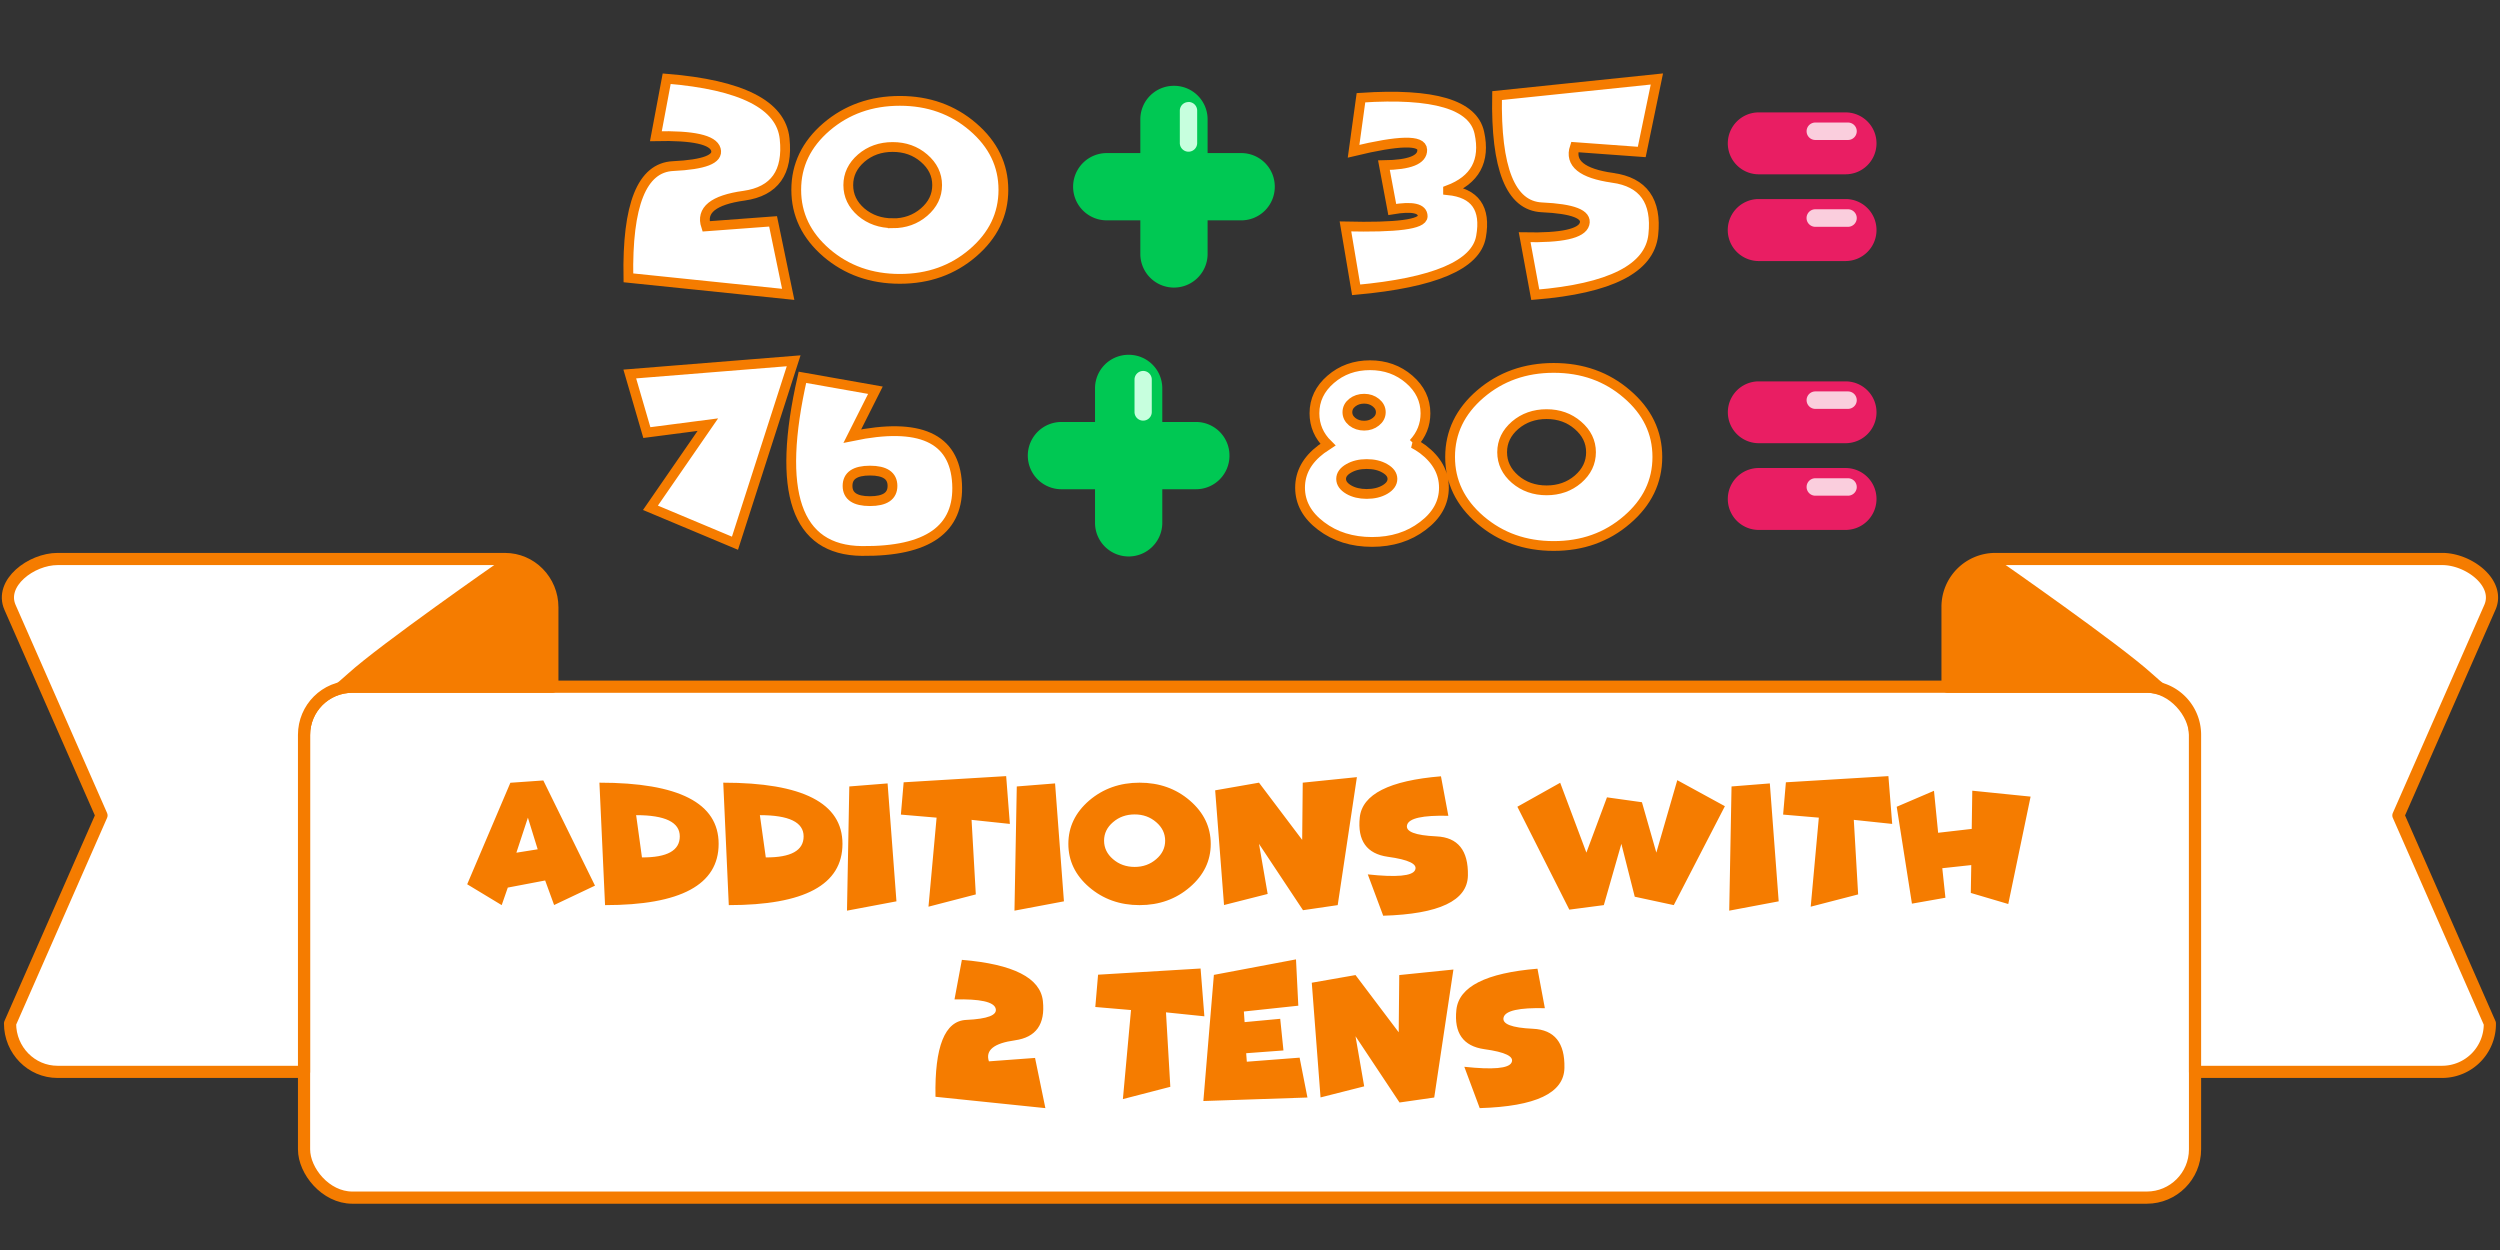 <svg xmlns="http://www.w3.org/2000/svg" viewBox="0 0 270.93 135.47">
  <rect x="0" y="0" width="270.93" height="135.47" fill="#333333" stroke="none"/>
  <g transform="translate(-874 -354.45)">
    <rect width="204.93" height="55.37" x="906.95" y="428.87" fill="#fff" stroke="#f57c00" stroke-linecap="round" stroke-linejoin="round" stroke-width="1.32" ry="5.23"/>
    <path fill="#fff" stroke="#f57c00" stroke-linecap="round" stroke-linejoin="round" stroke-width="1.32" d="M880.24 415.03c-2.85 0-6.32 2.6-5.15 5.25l9.91 22.54-9.91 22.54c0 2.9 2.3 5.25 5.15 5.25h26.71v-36.52c0-2.9 2.33-5.22 5.23-5.22h21.68v-8.6c0-2.9-2.3-5.24-5.14-5.24z"/>
    <path fill="#f57c00" d="M929.15 414.93c-.4.02-.79.15-1.14.44 0 0-12.8 8.91-16.27 12.06-.62.57-1.18 1.03-1.69 1.44h23.79v-8.23c0-2.47-2.55-5.81-4.7-5.71z"/>
    <path fill="#fff" stroke="#f57c00" stroke-linecap="round" stroke-linejoin="round" stroke-width="1.32" d="M1090.2 415.03a5.18 5.18 0 0 0-5.14 5.25v8.59h21.6c2.9 0 5.22 2.33 5.22 5.22v36.52h26.8a5.18 5.18 0 0 0 5.15-5.25l-9.91-22.54 9.91-22.54c1.17-2.65-2.3-5.25-5.15-5.25z"/>
    <path fill="#f57c00" d="M1089.77 414.93c.4.02.79.15 1.14.44 0 0 12.8 8.91 16.27 12.06.62.57 1.18 1.03 1.69 1.44h-23.79v-8.23c0-2.47 2.55-5.81 4.7-5.71z"/>
    <g fill="#f57c00" stroke-width=".26" font-family="Funhouse" font-size="19.4" font-weight="400" letter-spacing="0" word-spacing="0">
      <g aria-label="additions with" style="line-height:1.25;-inkscape-font-specification:'Funhouse, Normal';font-variant-ligatures:normal;font-variant-caps:normal;font-variant-numeric:normal;font-feature-settings:normal;text-align:start">
        <path d="M929.03 450.64l-.66 1.9-3.74-2.26 4.68-11 3.57-.25 5.6 11.4-4.43 2.1-.97-2.66zm3.24-4.15l-1.06-3.43-1.25 3.8zM939.57 452.54l-.61-13.27q12.92 0 12.92 6.63 0 6.64-12.31 6.64zm3.37-9.75l.63 4.58q4.1.02 4.1-2.28t-4.73-2.3zM952.98 452.54l-.6-13.27q12.92 0 12.92 6.63 0 6.64-12.32 6.64zm3.37-9.75l.64 4.58q4.1.02 4.1-2.28t-4.74-2.3zM970.19 439.35l.96 12.78-5.36 1.01.25-13.46zM979.29 443.3l.46 8.08-5.13 1.33.88-9.65-3.87-.33.3-3.5 11.11-.67.4 5.18zM988.34 439.35l.96 12.78-5.36 1.01.25-13.46zM997.5 452.54q-3.2 0-5.47-1.95-2.25-1.94-2.25-4.69 0-2.74 2.25-4.69 2.27-1.94 5.47-1.94 3.2 0 5.45 1.94 2.26 1.95 2.26 4.7 0 2.74-2.26 4.68-2.26 1.95-5.45 1.95zm-.53-4.14q1.36 0 2.33-.84.97-.83.97-2 0-1.18-.97-2.01-.97-.84-2.33-.84-1.38 0-2.35.84-.97.83-.97 2 0 1.18.97 2.01.97.84 2.35.84zM1010.44 445.9l.94 5.43-4.73 1.2-.96-12.43 4.75-.83 4.68 6.2.06-6.2 5.87-.6-2.08 13.87-3.76.55zM1024.39 447.3q-3.42-.49-3.03-4.26.4-3.77 8.8-4.46l.8 4.28q-4.17-.1-4.47.99-.3 1.08 3.18 1.24 3.49.16 3.41 4.24-.07 4.09-9.18 4.36l-1.67-4.48q4.66.5 5.12-.46.47-.98-2.96-1.45zM1049.71 445.9l-1.9 6.64-3.74.49-5.63-11.15 4.64-2.6 2.84 7.57 2.23-5.99 3.79.53 1.56 5.46 2.27-7.85 5.16 2.82-5.54 10.72-4.23-.91zM1065.8 439.35l.96 12.78-5.36 1.01.25-13.46zM1074.9 443.3l.47 8.08-5.14 1.33.88-9.65-3.87-.33.3-3.5 11.11-.67.41 5.18zM1084.49 448.54l.34 3.2-3.63.64-1.65-10.5 4.04-1.73.45 4.55 3.64-.42.06-4.14 6.32.64-2.42 11.64-4.06-1.2.05-3.02z" style="-inkscape-font-specification:'Funhouse, Normal';font-variant-ligatures:normal;font-variant-caps:normal;font-variant-numeric:normal;font-feature-settings:normal;text-align:start"/>
      </g>
      <g aria-label="2 tens" style="line-height:1.25;-inkscape-font-specification:'Funhouse, Normal';font-variant-ligatures:normal;font-variant-caps:normal;font-variant-numeric:normal;font-feature-settings:normal;text-align:start">
        <path d="M984 467.19q-3.43.47-2.83 2.28l5-.37 1.12 5.44-11.91-1.23q-.15-8.17 3.33-8.33 3.5-.16 3.19-1.24-.3-1.08-4.46-.98l.8-4.29q8.38.7 8.78 4.47.4 3.77-3.03 4.25zM1000.36 464.16l.47 8.07-5.14 1.33.88-9.65-3.87-.33.3-3.5 11.11-.67.41 5.18zM1014.45 458.42l.25 5.02-5.9.63.08 1.15 3.86-.36.35 3.43-4.04.3.07.92 5.72-.44.85 4.32-11.28.38 1.14-13.67zM1020.9 466.75l.94 5.43-4.73 1.2-.95-12.43 4.74-.83 4.68 6.2.06-6.2 5.87-.6-2.08 13.87-3.76.54zM1034.85 468.15q-3.42-.49-3.02-4.26.4-3.77 8.79-4.46l.8 4.28q-4.17-.1-4.47.99-.3 1.08 3.18 1.24 3.5.16 3.41 4.24-.07 4.09-9.18 4.36l-1.67-4.48q4.66.5 5.12-.46.47-.98-2.96-1.45z" style="-inkscape-font-specification:'Funhouse, Normal';font-variant-ligatures:normal;font-variant-caps:normal;font-variant-numeric:normal;font-feature-settings:normal;text-align:start"/>
      </g>
    </g>
    <g>
      <g fill="#fff" stroke="#f57c00" stroke-width="1.06" aria-label="20" font-family="Funhouse" font-size="28.22" font-weight="400" letter-spacing="0" style="line-height:1.25;-inkscape-font-specification:'Funhouse, Normal';font-variant-ligatures:normal;font-variant-caps:normal;font-variant-numeric:normal;font-feature-settings:normal;text-align:start" word-spacing="0">
        <path d="M954.62 375.66q-4.97.69-4.1 3.32l7.26-.54 1.64 7.91-17.32-1.79q-.22-11.88 4.85-12.11 5.07-.24 4.63-1.8-.44-1.58-6.5-1.44l1.17-6.23q12.2 1 12.78 6.49.58 5.48-4.4 6.19zM971.52 384.67q-4.66 0-7.95-2.82-3.28-2.83-3.28-6.83t3.28-6.82q3.3-2.82 7.95-2.82 4.64 0 7.92 2.82 3.3 2.83 3.3 6.82 0 4-3.3 6.83-3.28 2.82-7.92 2.82zm-.77-6.02q1.98 0 3.39-1.21 1.42-1.22 1.42-2.93 0-1.7-1.42-2.92-1.4-1.21-3.4-1.21t-3.41 1.21q-1.4 1.22-1.4 2.92 0 1.71 1.4 2.93 1.42 1.2 3.42 1.2z" style="-inkscape-font-specification:'Funhouse, Normal';font-variant-ligatures:normal;font-variant-caps:normal;font-variant-numeric:normal;font-feature-settings:normal;text-align:start"/>
      </g>
      <g fill="#fff" stroke="#f57c00" stroke-width="1.06" aria-label="35" font-family="Funhouse" font-size="28.22" font-weight="400" letter-spacing="0" style="line-height:1.25;-inkscape-font-specification:'Funhouse, Normal';font-variant-ligatures:normal;font-variant-caps:normal;font-variant-numeric:normal;font-feature-settings:normal;text-align:start" word-spacing="0">
        <path d="M1030.93 375.06q4.4.44 3.57 5.04-.81 4.6-13.53 5.76l-1.16-6.87q8.37.2 8.37-1.1t-3.3-.74l-.9-4.8q4.2-.05 4.15-1.67-.04-1.63-7.44.16l.8-5.8q11.84-.79 12.83 3.8 1 4.58-3.39 6.22zM1048.76 373.72q5 .69 4.41 6.17-.58 5.49-12.79 6.5l-1.15-6.23q6.05.13 6.49-1.44.44-1.57-4.63-1.8-5.07-.24-4.85-12.11l17.32-1.8-1.64 7.91-7.26-.53q-.87 2.63 4.1 3.33z" style="-inkscape-font-specification:'Funhouse, Normal';font-variant-ligatures:normal;font-variant-caps:normal;font-variant-numeric:normal;font-feature-settings:normal;text-align:start"/>
      </g>
      <g fill="#00c853">
        <path d="M1001.22 363.75a3.63 3.63 0 0 1 3.65 3.65v14.57a3.63 3.63 0 1 1-7.29 0V367.4a3.63 3.63 0 0 1 3.64-3.65z"/>
        <path d="M1012.15 374.68a3.63 3.63 0 0 1-3.64 3.65h-14.57a3.63 3.63 0 1 1 0-7.29h14.57a3.63 3.63 0 0 1 3.64 3.64z"/>
      </g>
      <path fill="#c7ffde" d="M1002.8 365.5c.52 0 .94.42.94.94v3.51a.93.93 0 1 1-1.88 0v-3.5c0-.53.42-.94.94-.94z"/>
      <g>
        <path fill="#e91e63" d="M1077.36 369.98c0 1.86-1.5 3.36-3.36 3.36h-9.4a3.35 3.35 0 1 1 0-6.71h9.4c1.86 0 3.36 1.5 3.36 3.35zM1077.36 379.38c0 1.86-1.5 3.36-3.36 3.36h-9.4a3.35 3.35 0 1 1 0-6.72h9.4c1.86 0 3.36 1.5 3.36 3.36z"/>
        <path fill="#facedd" d="M1075.22 368.67c0 .53-.43.95-.95.95h-3.54a.94.94 0 1 1 0-1.89h3.54c.52 0 .95.42.95.94zM1075.22 378.08c0 .53-.43.95-.95.95h-3.54a.94.94 0 1 1 0-1.9h3.54c.52 0 .95.43.95.95z"/>
      </g>
      <g>
        <g fill="#fff" stroke="#f57c00" stroke-width="1.06" aria-label="76" font-family="Funhouse" font-size="28.22" font-weight="400" letter-spacing="0" style="line-height:1.25;-inkscape-font-specification:'Funhouse, Normal';font-variant-ligatures:normal;font-variant-caps:normal;font-variant-numeric:normal;font-feature-settings:normal;text-align:start" word-spacing="0">
          <path d="M953.65 413.32l-9.16-3.84 6.22-9.01-6.61.86-1.85-6.35 17.76-1.43zM967.4 414.16q-10.7-.12-6.44-18.82l7.91 1.4-2.5 4.97q10.95-2.28 11.35 5.15.4 7.41-10.32 7.3zm.88-5.4q2.44 0 2.44-1.65 0-1.66-2.44-1.66-2.43 0-2.43 1.66 0 1.65 2.43 1.65z" style="-inkscape-font-specification:'Funhouse, Normal';font-variant-ligatures:normal;font-variant-caps:normal;font-variant-numeric:normal;font-feature-settings:normal;text-align:start"/>
        </g>
        <g fill="#fff" stroke="#f57c00" stroke-width="1.06" aria-label="80" font-family="Funhouse" font-size="28.22" font-weight="400" letter-spacing="0" style="line-height:1.25;-inkscape-font-specification:'Funhouse, Normal';font-variant-ligatures:normal;font-variant-caps:normal;font-variant-numeric:normal;font-feature-settings:normal;text-align:start" word-spacing="0">
          <path d="M1021.84 397.66q-.76 0-1.3.43-.52.42-.52 1.03 0 .6.52 1.03.54.43 1.3.43.74 0 1.27-.43.53-.42.53-1.03 0-.6-.53-1.03-.53-.43-1.27-.43zm.27 7.08q-1.14 0-1.95.47-.82.47-.82 1.14 0 .68.82 1.16.81.47 1.95.47 1.16 0 1.97-.47.82-.48.82-1.16 0-.67-.82-1.14-.8-.47-1.97-.47zm5.06-2.24q.54.28 1.03.64 2.28 1.73 2.28 4.16t-2.29 4.15q-2.27 1.73-5.5 1.73-3.24 0-5.52-1.73-2.28-1.72-2.28-4.15 0-2.43 2.29-4.16.36-.26.73-.5-1.46-1.43-1.46-3.4 0-2.16 1.76-3.68 1.77-1.53 4.26-1.53 2.48 0 4.25 1.53 1.76 1.52 1.76 3.68 0 1.86-1.3 3.26zM1042.38 413.62q-4.65 0-7.95-2.83-3.28-2.82-3.28-6.82t3.28-6.82q3.3-2.83 7.95-2.83t7.93 2.83q3.3 2.82 3.3 6.82t-3.3 6.82q-3.28 2.83-7.93 2.83zm-.77-6.03q1.99 0 3.4-1.2 1.41-1.22 1.41-2.93 0-1.7-1.42-2.92-1.4-1.21-3.39-1.21-2 0-3.41 1.2-1.41 1.22-1.41 2.93 0 1.7 1.4 2.92 1.42 1.21 3.42 1.21z" style="-inkscape-font-specification:'Funhouse, Normal';font-variant-ligatures:normal;font-variant-caps:normal;font-variant-numeric:normal;font-feature-settings:normal;text-align:start"/>
        </g>
        <g fill="#00c853">
          <path d="M996.31 392.9a3.63 3.63 0 0 1 3.65 3.64v14.57a3.63 3.63 0 1 1-7.29 0v-14.57a3.63 3.63 0 0 1 3.64-3.64z"/>
          <path d="M1007.24 403.83a3.63 3.63 0 0 1-3.64 3.64h-14.57a3.63 3.63 0 1 1 0-7.29h14.57a3.63 3.63 0 0 1 3.64 3.65z"/>
        </g>
        <path fill="#c7ffde" d="M997.89 394.65c.52 0 .93.42.93.93v3.52a.93.93 0 1 1-1.87 0v-3.52c0-.51.42-.93.94-.93z"/>
        <g>
          <path fill="#e91e63" d="M1077.36 399.13c0 1.86-1.5 3.35-3.36 3.35h-9.4a3.35 3.35 0 1 1 0-6.7h9.4c1.86 0 3.36 1.49 3.36 3.35zM1077.36 408.52c0 1.86-1.5 3.36-3.36 3.36h-9.4a3.35 3.35 0 1 1 0-6.71h9.4c1.86 0 3.36 1.5 3.36 3.35z"/>
          <path fill="#facedd" d="M1075.22 397.82c0 .52-.43.94-.95.94h-3.54a.94.94 0 1 1 0-1.89h3.54c.52 0 .95.42.95.95zM1075.22 407.23c0 .52-.43.94-.95.94h-3.54a.94.94 0 1 1 0-1.89h3.54c.52 0 .95.42.95.95z"/>
        </g>
      </g>
    </g>
  </g>
</svg>
